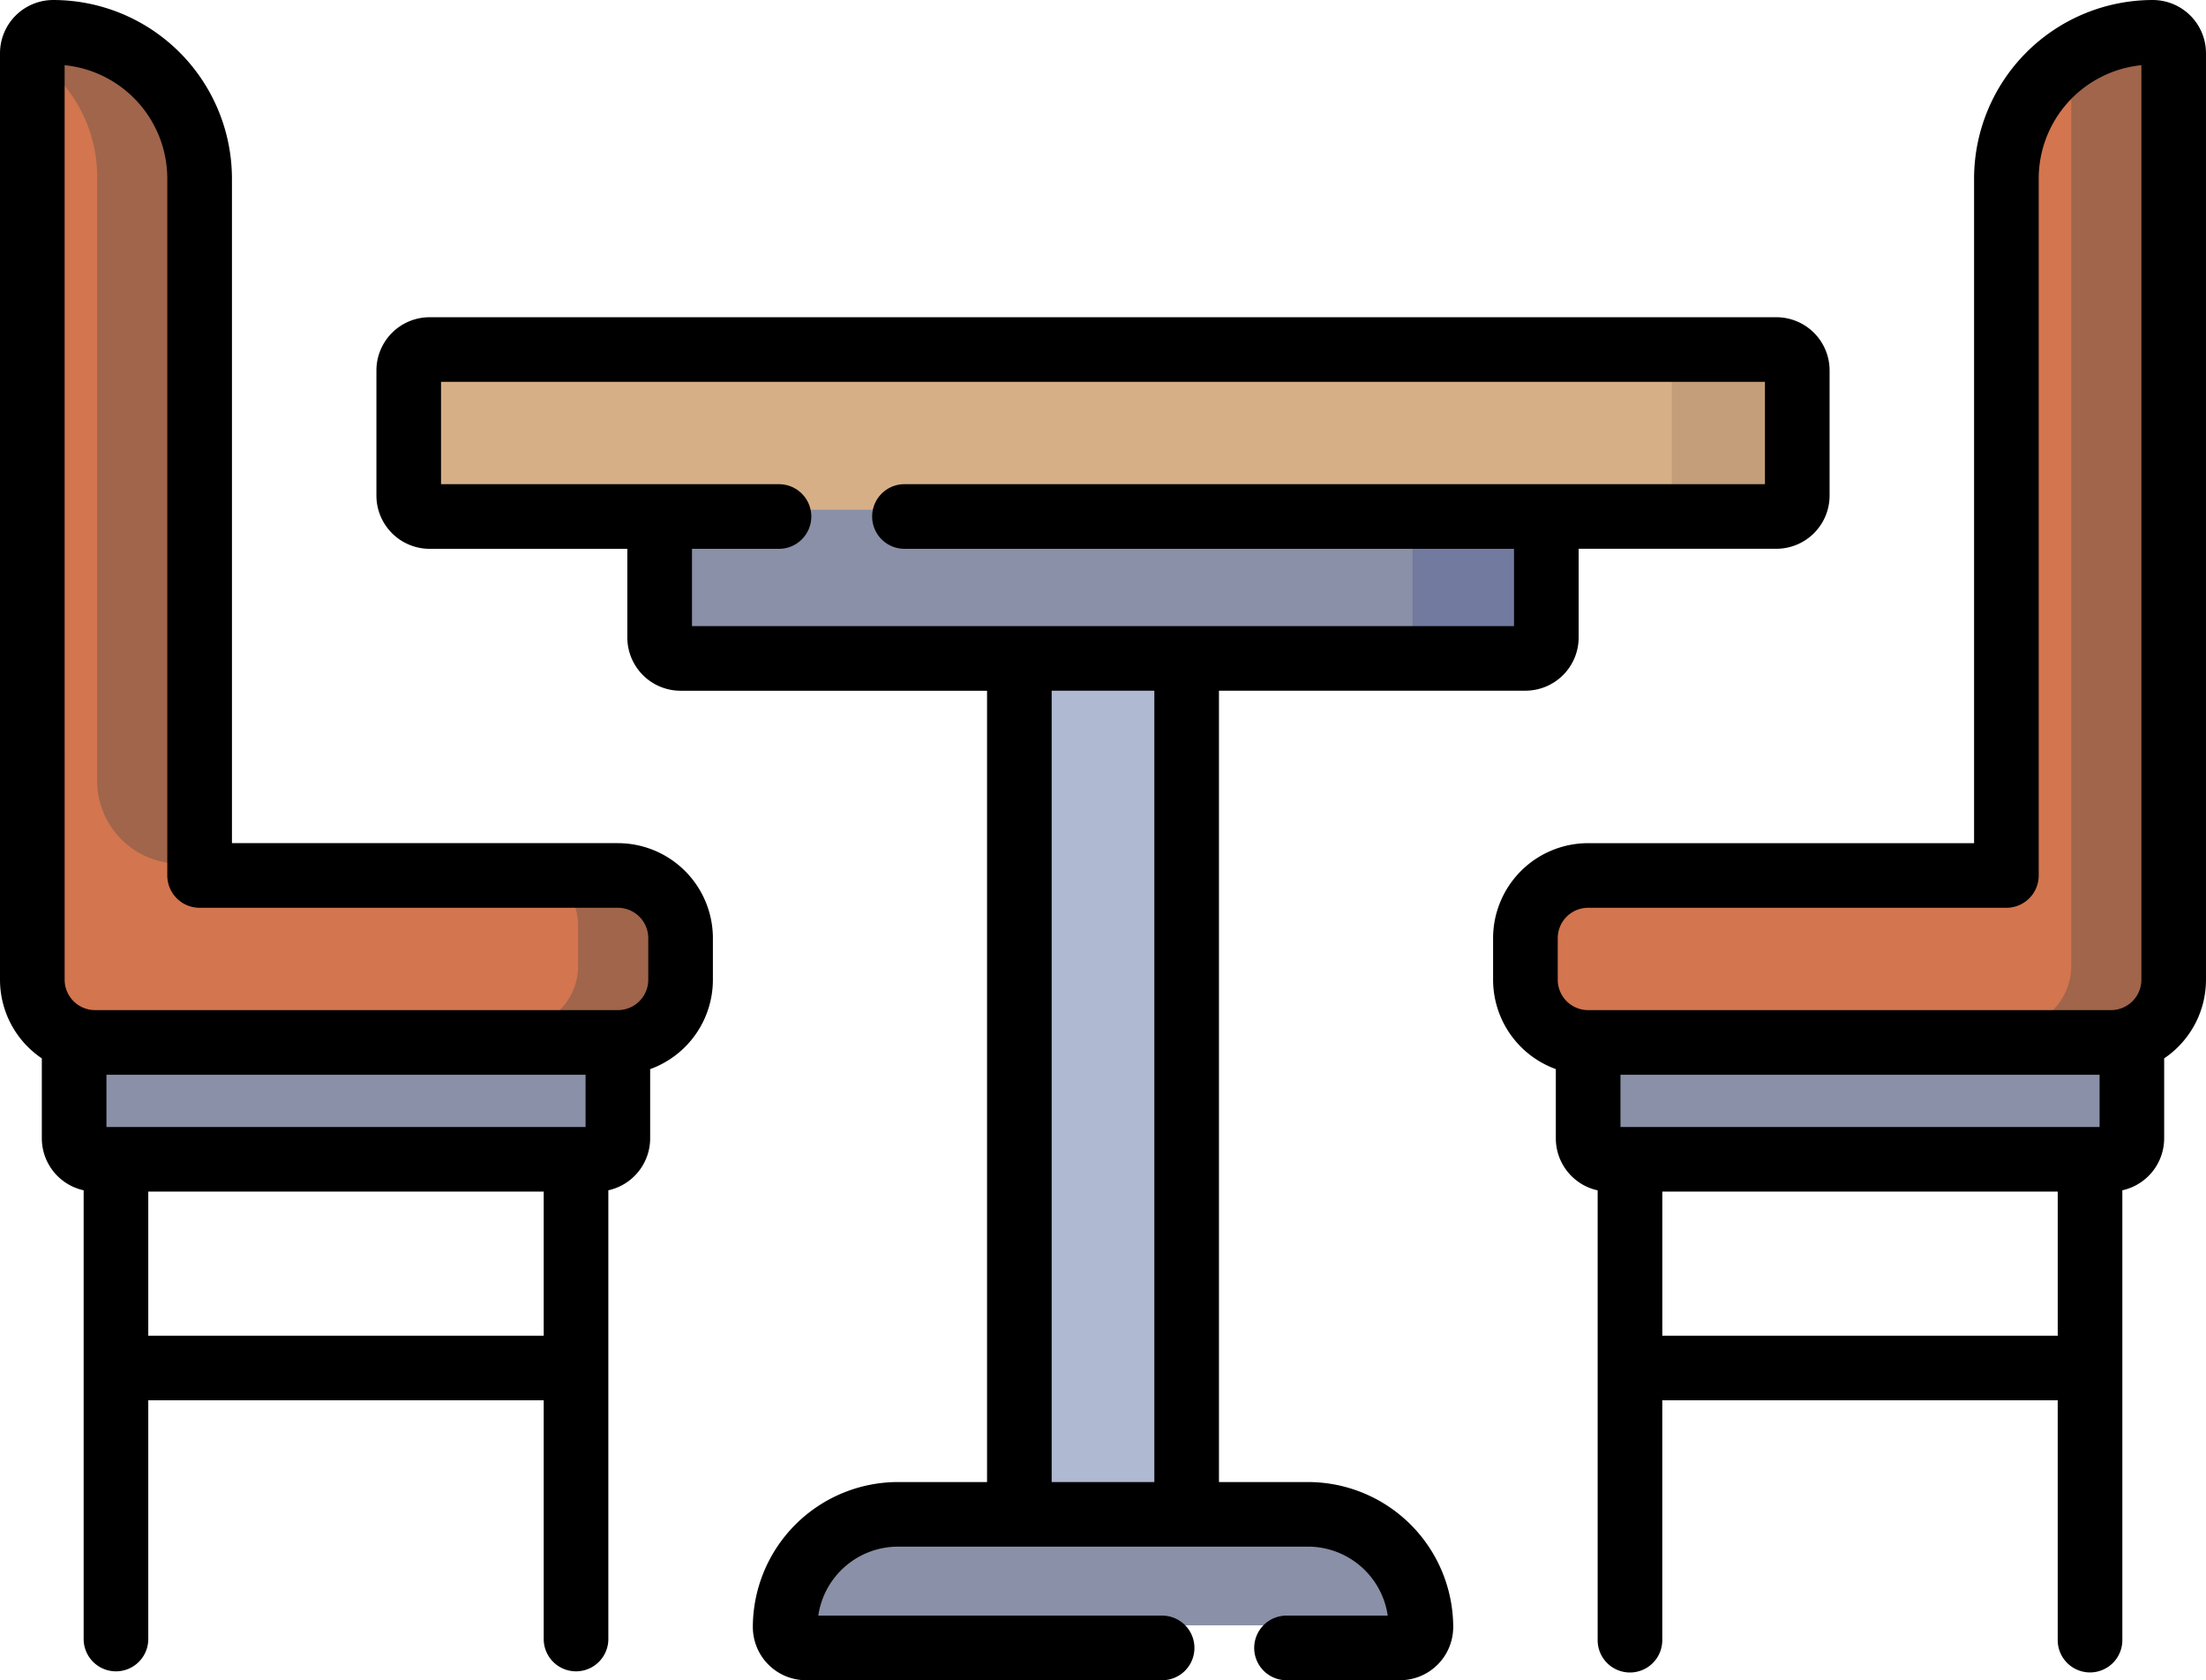<svg xmlns="http://www.w3.org/2000/svg" width="236.658" height="180.268" viewBox="0 0 236.658 180.268">
  <g id="Group_128" data-name="Group 128" transform="translate(-45 -171)">
    <g id="mesa-de-jantar_1_" data-name="mesa-de-jantar (1)" transform="translate(45 171)">
      <path id="Path_12" data-name="Path 12" d="M254.533,194.889V303.98a2.226,2.226,0,0,1-2.244,2.208h-13.46a2.226,2.226,0,0,1-2.244-2.208V194.889a2.226,2.226,0,0,1,2.244-2.208h13.46A2.226,2.226,0,0,1,254.533,194.889Z" transform="translate(-127.23 -131.814)" fill="#afb9d2"/>
      <path id="Path_13" data-name="Path 13" d="M175.144,175.784v13.246a2.226,2.226,0,0,1-2.244,2.208H82.266a2.226,2.226,0,0,1-2.244-2.208V175.784a2.226,2.226,0,0,1,2.244-2.208H172.9A2.226,2.226,0,0,1,175.144,175.784Zm-25.575,106H105.6a12.019,12.019,0,0,0-12.114,11.922,2.226,2.226,0,0,0,2.244,2.208h63.713a2.226,2.226,0,0,0,2.244-2.208A12.02,12.02,0,0,0,149.568,281.784ZM73.292,222.145H19.451a2.226,2.226,0,0,0-2.244,2.208v17.662a2.226,2.226,0,0,0,2.244,2.208H73.292a2.226,2.226,0,0,0,2.244-2.208V224.353A2.227,2.227,0,0,0,73.292,222.145Zm162.423,0H181.873a2.226,2.226,0,0,0-2.244,2.208v17.662a2.226,2.226,0,0,0,2.244,2.208h53.842a2.226,2.226,0,0,0,2.244-2.208V224.353A2.226,2.226,0,0,0,235.715,222.145Z" transform="translate(-9.254 -121.54)" fill="#8a90a7"/>
      <path id="Path_14" data-name="Path 14" d="M339.58,175.784v13.246a2.226,2.226,0,0,1-2.244,2.208H322.978a2.226,2.226,0,0,0,2.244-2.208V175.784a2.226,2.226,0,0,0-2.244-2.208h14.358A2.226,2.226,0,0,1,339.58,175.784Z" transform="translate(-173.69 -121.54)" fill="#737aa0"/>
      <path id="Path_15" data-name="Path 15" d="M241.515,158.759H97.174a2.311,2.311,0,0,1-2.311-2.311V143.408a2.311,2.311,0,0,1,2.311-2.311h144.34a2.311,2.311,0,0,1,2.311,2.311v13.039A2.31,2.31,0,0,1,241.515,158.759Z" transform="translate(-51.015 -104.074)" fill="#d7af87"/>
      <path id="Path_16" data-name="Path 16" d="M398.866,143.306v13.246a2.226,2.226,0,0,1-2.244,2.208h-13.46a2.226,2.226,0,0,0,2.244-2.208V143.306a2.226,2.226,0,0,0-2.244-2.208h13.46A2.226,2.226,0,0,1,398.866,143.306Z" transform="translate(-206.055 -104.074)" fill="#c49d7a"/>
      <path id="Path_17" data-name="Path 17" d="M77.046,164.313v4.415a6.678,6.678,0,0,1-6.73,6.623H14.23a6.677,6.677,0,0,1-6.73-6.623V70.707A2.226,2.226,0,0,1,9.744,68.5a15.58,15.58,0,0,1,15.7,15.454v73.737H70.316A6.678,6.678,0,0,1,77.046,164.313ZM234.982,68.5a15.58,15.58,0,0,0-15.7,15.454v73.737H174.41a6.678,6.678,0,0,0-6.73,6.623v4.415a6.678,6.678,0,0,0,6.73,6.623H230.5a6.678,6.678,0,0,0,6.73-6.623V70.707A2.226,2.226,0,0,0,234.982,68.5Z" transform="translate(-4.033 -65.032)" fill="#d3754f"/>
      <path id="Path_18" data-name="Path 18" d="M25.447,83.953v73.737H23.428a8.9,8.9,0,0,1-8.974-8.831V83.953A15.375,15.375,0,0,0,7.5,71.118v-.412A2.237,2.237,0,0,1,9.778,68.5,15.58,15.58,0,0,1,25.447,83.953ZM234.982,68.5a15.808,15.808,0,0,0-8.749,2.62v97.609a6.678,6.678,0,0,1-6.73,6.623h10.993a6.678,6.678,0,0,0,6.73-6.623V70.707A2.225,2.225,0,0,0,234.982,68.5ZM70.315,157.69H59.323a6.677,6.677,0,0,1,6.73,6.623v4.415a6.678,6.678,0,0,1-6.73,6.623H70.315a6.677,6.677,0,0,0,6.73-6.623v-4.415A6.677,6.677,0,0,0,70.315,157.69Z" transform="translate(-4.033 -65.032)" fill="#a0654b"/>
      <path id="Path_19" data-name="Path 19" d="M140.315,220H130.77V135.1h32.877a5.715,5.715,0,0,0,5.71-5.706v-9.52h21.211a5.715,5.715,0,0,0,5.71-5.706V100.739a5.714,5.714,0,0,0-5.71-5.706H46.092a5.715,5.715,0,0,0-5.71,5.706v13.434a5.714,5.714,0,0,0,5.71,5.706H67.3v9.52a5.715,5.715,0,0,0,5.71,5.706H105.89V220H96.345a15.587,15.587,0,0,0-15.581,15.557,5.714,5.714,0,0,0,5.71,5.706h38.138a3.467,3.467,0,1,0,0-6.933H87.785a8.654,8.654,0,0,1,8.56-7.4h43.971a8.654,8.654,0,0,1,8.56,7.4h-10.8a3.467,3.467,0,1,0,0,6.933h12.114a5.715,5.715,0,0,0,5.71-5.706A15.59,15.59,0,0,0,140.315,220ZM74.236,119.879h9.392a3.467,3.467,0,0,0,0-6.933H47.314V101.966H189.343v10.979H97.089a3.467,3.467,0,1,0,0,6.933h65.334v8.292H74.236v-8.292h0ZM112.823,135.1h11.014V220H112.823Zm-46.54,16.353h-41.4V80.139A19.177,19.177,0,0,0,5.71,61,5.715,5.715,0,0,0,0,66.7v99.414a10.177,10.177,0,0,0,4.487,8.433v8.583a5.714,5.714,0,0,0,4.487,5.57v48.2a3.467,3.467,0,0,0,6.933,0V211.231H58.329V236.9a3.467,3.467,0,0,0,6.933,0v-48.2a5.714,5.714,0,0,0,4.487-5.57V175.7a10.2,10.2,0,0,0,6.73-9.577v-4.478A10.2,10.2,0,0,0,66.282,151.457ZM6.933,67.993A12.236,12.236,0,0,1,17.947,80.139v74.784a3.466,3.466,0,0,0,3.467,3.467H66.282a3.261,3.261,0,0,1,3.264,3.25v4.478a3.261,3.261,0,0,1-3.264,3.25H10.2a3.261,3.261,0,0,1-3.264-3.25S6.933,67.993,6.933,67.993ZM62.815,181.908H11.42v-5.6h51.4v5.6ZM15.907,204.3V188.841H58.329V204.3ZM230.949,61a19.177,19.177,0,0,0-19.171,19.14v71.318h-41.4a10.2,10.2,0,0,0-10.2,10.184v4.478a10.2,10.2,0,0,0,6.73,9.577v7.44a5.714,5.714,0,0,0,4.487,5.57v48.2a3.467,3.467,0,1,0,6.933,0V211.232h42.422V236.9a3.467,3.467,0,1,0,6.933,0v-48.2a5.715,5.715,0,0,0,4.487-5.57v-8.584a10.178,10.178,0,0,0,4.487-8.433V66.7A5.714,5.714,0,0,0,230.949,61ZM173.843,181.908v-5.6h51.4v5.6Zm-6.73-20.267a3.261,3.261,0,0,1,3.264-3.25h44.868a3.466,3.466,0,0,0,3.467-3.467V80.139a12.236,12.236,0,0,1,11.014-12.146v98.126a3.261,3.261,0,0,1-3.264,3.25H170.377a3.261,3.261,0,0,1-3.264-3.25ZM178.33,204.3V188.841h42.422V204.3Z" transform="translate(0 -60.999)"/>
    </g>
  </g>
</svg>
